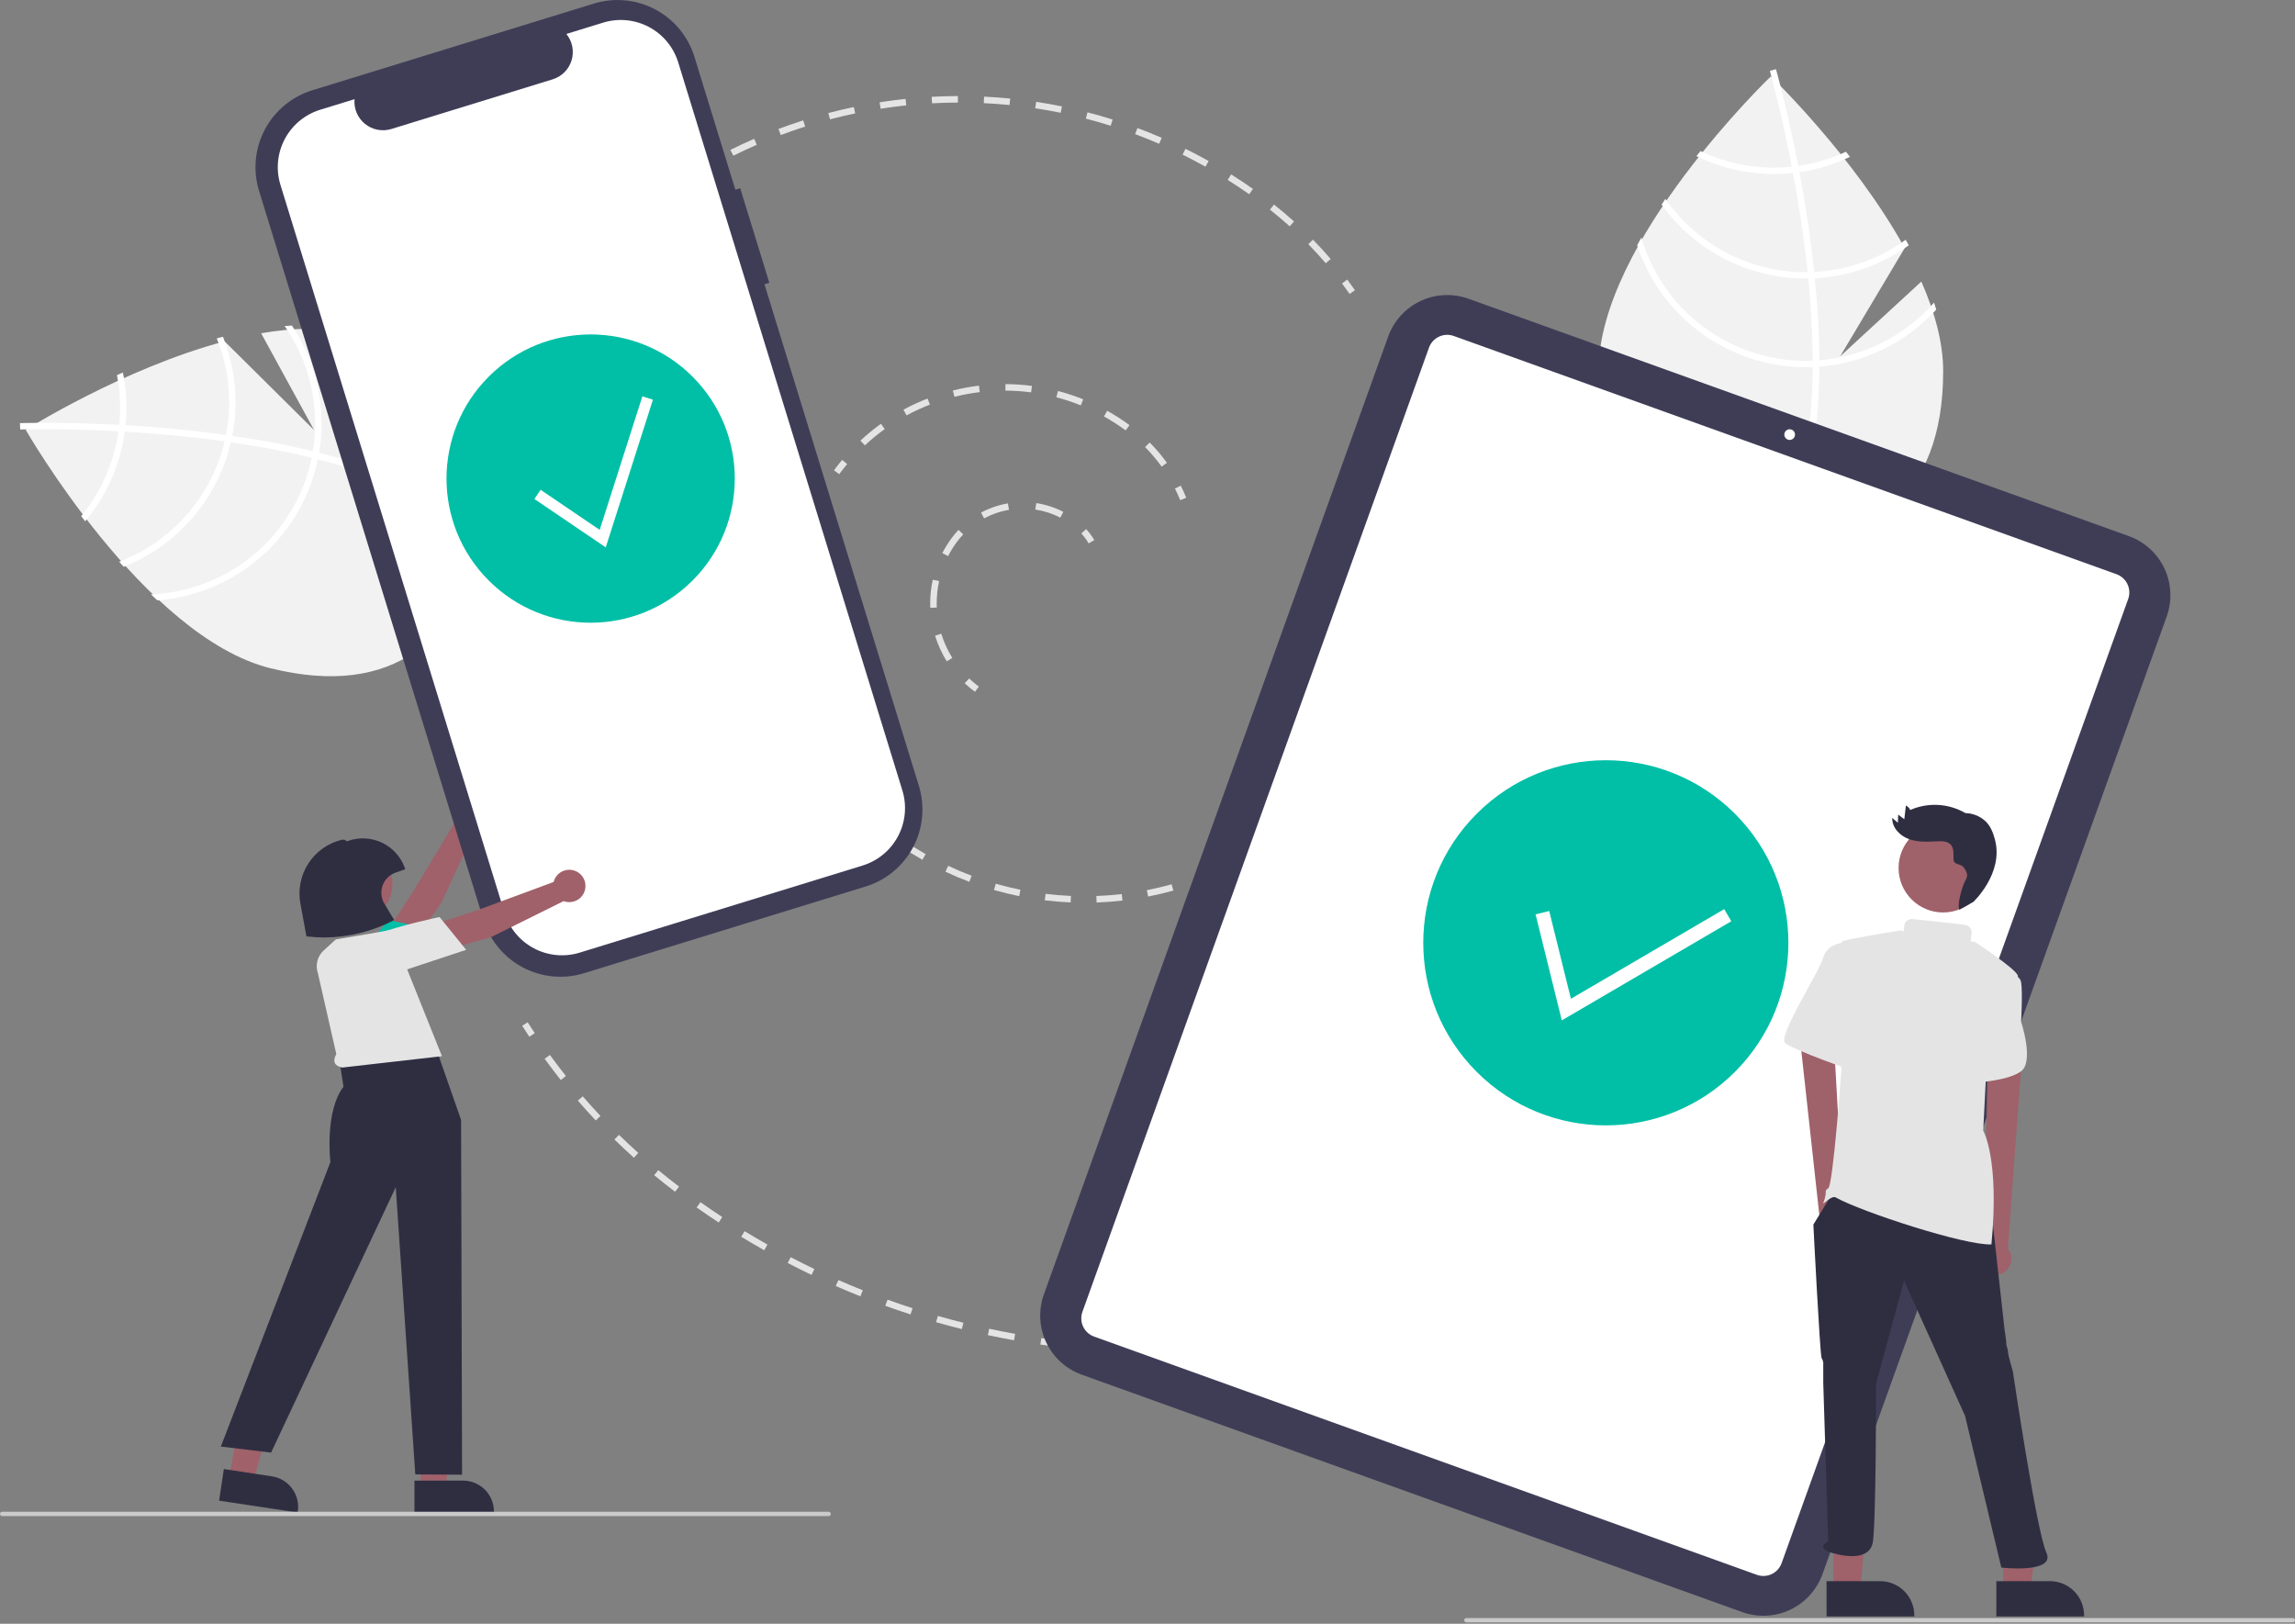 <svg width="800" height="566" viewBox="0 0 800 566" fill="none" xmlns="http://www.w3.org/2000/svg">
<rect x="0" y="0" width="800" height="566" fill="#808080" stroke="none"/>
<g clip-path="url(#clip0_305:1425)">
<path d="M339.861 241.143C338.605 240.219 337.406 239.22 336.27 238.152L337.824 236.5C338.894 237.506 340.023 238.446 341.206 239.316L339.861 241.143Z" fill="#E4E4E4"/>
<path d="M330.03 230.531C328.291 227.733 326.92 224.721 325.953 221.571L328.121 220.905C329.031 223.868 330.32 226.701 331.957 229.334L330.03 230.531ZM324.288 211.87C324.265 211.334 324.254 210.798 324.254 210.26C324.254 207.504 324.551 204.756 325.141 202.064L327.356 202.55C326.802 205.082 326.522 207.667 326.522 210.26C326.522 210.766 326.533 211.271 326.554 211.775L324.288 211.87ZM330.493 193.84L328.476 192.801C329.413 190.983 330.492 189.242 331.704 187.595C332.448 186.585 333.251 185.62 334.111 184.706L335.763 186.259C334.966 187.107 334.221 188.002 333.532 188.939C332.391 190.49 331.375 192.128 330.493 193.84H330.493ZM343.042 180.68L341.971 178.681C344.899 177.112 348.061 176.027 351.335 175.465L351.719 177.701C348.685 178.221 345.755 179.227 343.042 180.68H343.042ZM369.618 180.433C366.883 179.024 363.936 178.071 360.893 177.61L361.234 175.367C364.519 175.865 367.702 176.895 370.656 178.415L369.618 180.433Z" fill="#E4E4E4"/>
<path d="M379.504 189.41C378.761 188.176 377.902 187.015 376.938 185.945L378.623 184.426C379.684 185.604 380.63 186.882 381.448 188.241L379.504 189.41Z" fill="#E4E4E4"/>
<path d="M292.542 165.279L290.715 163.935C291.622 162.701 292.579 161.481 293.558 160.309L295.299 161.763C294.35 162.9 293.422 164.083 292.542 165.279Z" fill="#E4E4E4"/>
<path d="M404.932 162.655C403.189 160.236 401.258 157.958 399.157 155.843L400.766 154.244C402.952 156.445 404.96 158.814 406.773 161.33L404.932 162.655ZM301.471 155.247L299.926 153.586C302.188 151.482 304.58 149.523 307.088 147.719L308.411 149.562C305.981 151.309 303.663 153.208 301.471 155.247ZM392.385 150.016C389.972 148.245 387.451 146.625 384.838 145.165L385.943 143.184C388.639 144.69 391.238 146.361 393.727 148.188L392.385 150.016ZM316.013 144.799L314.933 142.805C317.648 141.335 320.454 140.036 323.332 138.917L324.154 141.031C321.364 142.116 318.645 143.374 316.013 144.799V144.799ZM376.747 141.298C373.97 140.181 371.127 139.24 368.232 138.482L368.807 136.287C371.794 137.07 374.729 138.041 377.594 139.193L376.747 141.298ZM332.703 138.312L332.152 136.111C335.147 135.362 338.187 134.8 341.252 134.428L341.525 136.68C338.553 137.041 335.607 137.586 332.703 138.312V138.312ZM359.43 136.761C356.462 136.374 353.473 136.173 350.48 136.159L350.49 133.891C353.578 133.905 356.662 134.113 359.724 134.512L359.43 136.761Z" fill="#E4E4E4"/>
<path d="M411.41 174.351C410.851 172.983 410.232 171.621 409.57 170.304L411.597 169.285C412.286 170.655 412.929 172.071 413.51 173.494L411.41 174.351Z" fill="#E4E4E4"/>
<path d="M417.627 307.66L416.848 305.529C418.245 305.018 419.654 304.471 421.034 303.902L421.897 306C420.49 306.58 419.053 307.138 417.627 307.66Z" fill="#E4E4E4"/>
<path d="M382.258 314.588L382.175 312.321C385.118 312.213 388.093 311.988 391.017 311.65L391.277 313.904C388.295 314.248 385.26 314.478 382.258 314.588ZM373.213 314.561C370.207 314.434 367.174 314.185 364.197 313.822L364.472 311.57C367.39 311.926 370.363 312.17 373.309 312.295L373.213 314.561ZM400.215 312.514L399.779 310.288C402.668 309.723 405.571 309.034 408.408 308.243L409.017 310.428C406.124 311.235 403.162 311.937 400.215 312.514V312.514ZM355.269 312.373C352.324 311.774 349.368 311.05 346.483 310.22L347.11 308.04C349.938 308.853 352.835 309.563 355.721 310.15L355.269 312.373ZM337.895 307.377C335.084 306.32 332.28 305.136 329.561 303.859L330.526 301.806C333.19 303.058 335.938 304.218 338.693 305.254L337.895 307.377ZM321.533 299.693C318.932 298.209 316.35 296.599 313.859 294.908L315.134 293.031C317.576 294.69 320.107 296.268 322.657 297.722L321.533 299.693Z" fill="#E4E4E4"/>
<path d="M306.563 289.496C305.379 288.53 304.207 287.523 303.078 286.505L304.598 284.82C305.699 285.815 306.843 286.796 307.997 287.739L306.563 289.496Z" fill="#E4E4E4"/>
<path d="M243.767 60.772L242.602 58.826C243.904 58.046 245.232 57.274 246.548 56.531L247.663 58.507C246.364 59.24 245.053 60.002 243.767 60.772Z" fill="#E4E4E4"/>
<path d="M462.135 91.753C460.191 89.489 458.146 87.256 456.055 85.116L457.678 83.531C459.802 85.706 461.881 87.975 463.856 90.276L462.135 91.753ZM449.562 78.883C447.345 76.887 445.031 74.933 442.684 73.075L444.092 71.296C446.477 73.184 448.828 75.169 451.08 77.197L449.562 78.883ZM435.454 67.699C433 65.977 430.476 64.297 427.95 62.708L429.159 60.788C431.716 62.397 434.273 64.098 436.758 65.843L435.454 67.699ZM420.205 58.105C417.597 56.644 414.915 55.23 412.234 53.903L413.24 51.87C415.956 53.214 418.672 54.646 421.314 56.126L420.205 58.105ZM255.625 54.279L254.613 52.249C257.326 50.897 260.111 49.597 262.889 48.386L263.796 50.466C261.053 51.661 258.304 52.944 255.625 54.279L255.625 54.279ZM404.058 50.116C401.312 48.929 398.499 47.798 395.697 46.755L396.489 44.629C399.327 45.686 402.176 46.831 404.958 48.034L404.058 50.116ZM272.151 47.076L271.352 44.953C274.185 43.887 277.088 42.879 279.979 41.956L280.668 44.118C277.814 45.028 274.948 46.024 272.151 47.076L272.151 47.076ZM387.174 43.829C384.322 42.931 381.407 42.096 378.51 41.346L379.078 39.151C382.013 39.91 384.966 40.756 387.854 41.665L387.174 43.829ZM289.326 41.598L288.747 39.404C291.674 38.633 294.664 37.926 297.634 37.303L298.1 39.522C295.168 40.138 292.215 40.837 289.326 41.598L289.326 41.598ZM369.729 39.313C366.802 38.714 363.816 38.183 360.856 37.734L361.195 35.492C364.194 35.946 367.219 36.484 370.184 37.091L369.729 39.313ZM306.968 37.897L306.616 35.656C309.607 35.185 312.653 34.786 315.67 34.467L315.908 36.723C312.93 37.038 309.922 37.432 306.968 37.897V37.897ZM351.912 36.613C348.937 36.317 345.912 36.094 342.921 35.95L343.03 33.685C346.06 33.83 349.123 34.056 352.136 34.355L351.912 36.613ZM324.896 36.007L324.774 33.742C327.802 33.578 330.873 33.49 333.902 33.48L333.909 35.749C330.919 35.758 327.886 35.845 324.896 36.007L324.896 36.007Z" fill="#E4E4E4"/>
<path d="M470.457 102.455C469.597 101.231 468.707 100.007 467.812 98.816L469.626 97.453C470.535 98.663 471.439 99.907 472.313 101.152L470.457 102.455Z" fill="#E4E4E4"/>
<path d="M367.159 469.288C365.655 469.094 364.151 468.889 362.648 468.671L362.974 466.426C364.464 466.642 365.956 466.846 367.448 467.038L367.159 469.288Z" fill="#E4E4E4"/>
<path d="M353.467 467.182C350.431 466.637 347.361 466.032 344.343 465.385L344.819 463.167C347.812 463.809 350.856 464.409 353.868 464.949L353.467 467.182ZM335.285 463.283C332.286 462.533 329.264 461.724 326.304 460.876L326.928 458.696C329.864 459.536 332.86 460.339 335.835 461.082L335.285 463.283ZM317.408 458.169C314.467 457.219 311.507 456.208 308.609 455.163L309.379 453.029C312.252 454.066 315.188 455.068 318.105 456.011L317.408 458.169ZM299.917 451.864C297.054 450.721 294.169 449.513 291.341 448.272L292.252 446.195C295.057 447.425 297.919 448.624 300.758 449.757L299.917 451.864ZM282.891 444.395C280.107 443.061 277.31 441.662 274.576 440.236L275.624 438.225C278.336 439.638 281.111 441.026 283.871 442.349L282.891 444.395ZM266.404 435.801C263.727 434.289 261.03 432.706 258.387 431.096L259.567 429.159C262.189 430.756 264.864 432.326 267.52 433.825L266.404 435.801ZM250.53 426.127C247.952 424.436 245.365 422.677 242.841 420.9L244.147 419.046C246.65 420.808 249.216 422.552 251.774 424.23L250.53 426.127ZM235.325 415.415C232.859 413.542 230.404 411.598 228.028 409.635L229.473 407.886C231.825 409.829 234.255 411.754 236.697 413.608L235.325 415.415ZM220.976 403.559C218.678 401.493 216.392 399.351 214.183 397.193L215.768 395.571C217.955 397.707 220.217 399.827 222.493 401.871L220.976 403.559ZM207.662 390.549C205.544 388.299 203.446 385.974 201.425 383.638L203.141 382.154C205.141 384.466 207.218 386.768 209.314 388.995L207.662 390.549ZM195.485 376.469C193.563 374.048 191.668 371.554 189.852 369.057L191.686 367.723C193.484 370.194 195.359 372.662 197.262 375.059L195.485 376.469Z" fill="#E4E4E4"/>
<path d="M184.51 361.374C183.669 360.107 182.841 358.833 182.027 357.552L183.942 356.336C184.748 357.604 185.567 358.865 186.4 360.119L184.51 361.374Z" fill="#E4E4E4"/>
<path d="M669.75 98.142L641.476 124.171L663.946 86.469C646.243 54.366 617.29 26.621 617.29 26.621C617.29 26.621 557.223 84.17 557.223 129.408C557.223 174.645 584.116 190.44 617.29 190.44C650.464 190.44 677.357 174.645 677.357 129.408C677.357 119.339 674.376 108.66 669.75 98.142Z" fill="#F2F2F2"/>
<path d="M634.207 125.581V127.811C634.074 153.73 629.703 173.953 621.126 188.193C621.004 188.402 620.872 188.601 620.751 188.811L619.79 188.226L618.874 187.652C628.389 172.275 631.756 150.54 631.878 127.932C631.889 127.204 631.9 126.464 631.889 125.725C631.855 116.154 631.27 106.473 630.332 97.068C630.266 96.34 630.189 95.6 630.111 94.86C628.809 82.453 626.932 70.597 625.011 60.298C624.879 59.57 624.735 58.841 624.592 58.123C621.269 40.705 617.88 28.087 617.108 25.294C617.019 24.952 616.964 24.765 616.953 24.721L618.002 24.422L618.013 24.411L619.073 24.113C619.084 24.157 619.271 24.787 619.58 25.957C620.761 30.328 623.83 42.195 626.844 57.848C626.976 58.554 627.12 59.283 627.252 60.011C628.82 68.368 630.354 77.706 631.568 87.509C631.878 89.97 632.153 92.399 632.396 94.794C632.485 95.534 632.562 96.273 632.628 97.002C633.644 107.169 634.17 116.695 634.207 125.581Z" fill="white"/>
<path d="M626.841 57.848C626.101 57.948 625.351 58.047 624.589 58.124C622.521 58.337 620.443 58.444 618.363 58.444C609.501 58.456 600.75 56.48 592.753 52.66C592.29 53.245 591.826 53.83 591.352 54.426C599.764 58.532 609.003 60.662 618.363 60.652C620.583 60.652 622.801 60.534 625.009 60.299C625.759 60.222 626.51 60.122 627.249 60.012C633.354 59.136 639.291 57.339 644.856 54.68C644.382 54.073 643.918 53.477 643.465 52.892C638.198 55.354 632.596 57.024 626.841 57.848V57.848Z" fill="white"/>
<path d="M632.395 94.795C631.634 94.839 630.872 94.861 630.11 94.861C629.879 94.872 629.636 94.872 629.404 94.872C619.802 94.873 610.342 92.551 601.831 88.105C593.32 83.659 586.01 77.221 580.524 69.34C580.083 69.991 579.641 70.642 579.211 71.305C584.928 79.279 592.463 85.777 601.192 90.259C609.921 94.742 619.592 97.08 629.404 97.08C629.713 97.08 630.022 97.08 630.331 97.069C631.104 97.058 631.866 97.036 632.627 97.003C644.413 96.399 655.776 92.413 665.357 85.522C665.004 84.871 664.651 84.22 664.286 83.569C654.975 90.334 643.892 94.236 632.395 94.795V94.795Z" fill="white"/>
<path d="M634.204 125.58C633.432 125.647 632.659 125.691 631.886 125.724C631.058 125.757 630.23 125.779 629.402 125.779C616.5 125.764 603.949 121.57 593.629 113.825C583.309 106.081 575.775 95.201 572.156 82.816C571.659 83.711 571.162 84.594 570.688 85.488C574.766 97.844 582.634 108.601 593.174 116.23C603.714 123.859 616.391 127.973 629.402 127.987C630.23 127.987 631.058 127.976 631.875 127.932C632.659 127.91 633.432 127.865 634.204 127.81C649.812 126.589 664.372 119.483 674.937 107.929C674.705 107.113 674.44 106.307 674.175 105.49C663.971 117.13 649.634 124.336 634.204 125.58V125.58Z" fill="white"/>
<path d="M91.024 116.166L109.465 149.883L78.295 118.983C42.87 128.419 8.961 149.825 8.961 149.825C8.961 149.825 50.322 222 94.224 232.912C138.126 243.823 159.941 221.534 167.943 189.339C175.945 157.145 167.103 127.236 123.201 116.325C113.429 113.896 102.348 114.213 91.024 116.166Z" fill="#F2F2F2"/>
<path d="M109.075 157.282L111.239 157.819C136.361 164.2 154.933 173.32 166.683 185.079C166.857 185.247 167.018 185.423 167.193 185.592L166.393 186.383L165.615 187.133C152.987 174.19 132.706 165.68 110.796 160.109C110.091 159.923 109.376 159.734 108.656 159.566C99.36 157.29 89.823 155.522 80.47 154.164C79.747 154.053 79.01 153.949 78.274 153.846C65.919 152.117 53.961 151.079 43.502 150.459C42.763 150.411 42.022 150.375 41.291 150.341C23.584 149.364 10.522 149.61 7.625 149.686C7.272 149.689 7.077 149.697 7.031 149.697L6.995 148.608L6.987 148.594L6.953 147.494C6.999 147.494 7.655 147.464 8.865 147.446C13.392 147.354 25.648 147.238 41.566 148.089C42.283 148.131 43.025 148.168 43.764 148.215C52.252 148.709 61.685 149.473 71.491 150.659C73.954 150.952 76.378 151.27 78.761 151.613C79.5 151.705 80.236 151.809 80.959 151.92C91.071 153.387 100.443 155.174 109.075 157.282Z" fill="white"/>
<path d="M41.566 148.087C41.484 148.829 41.399 149.581 41.29 150.339C40.998 152.398 40.601 154.44 40.099 156.458C37.973 165.061 33.944 173.078 28.309 179.917C28.765 180.508 29.221 181.099 29.684 181.703C35.698 174.53 39.993 166.078 42.242 156.991C42.777 154.837 43.197 152.655 43.502 150.457C43.608 149.71 43.693 148.957 43.764 148.213C44.387 142.077 44.074 135.882 42.837 129.84C42.133 130.154 41.443 130.46 40.766 130.758C41.884 136.464 42.154 142.303 41.566 148.087Z" fill="white"/>
<path d="M78.762 151.612C78.621 152.361 78.459 153.106 78.275 153.845C78.23 154.073 78.171 154.308 78.116 154.533C75.8 163.852 71.265 172.473 64.897 179.66C58.53 186.848 50.519 192.389 41.547 195.811C42.072 196.397 42.598 196.982 43.137 197.56C52.255 193.935 60.378 188.189 66.834 180.8C73.289 173.41 77.891 164.588 80.258 155.066C80.333 154.766 80.407 154.466 80.471 154.163C80.647 153.411 80.809 152.666 80.961 151.919C83.218 140.336 82.09 128.347 77.714 117.387C76.997 117.572 76.279 117.758 75.559 117.955C79.879 128.623 80.992 140.32 78.762 151.612V151.612Z" fill="white"/>
<path d="M109.077 157.28C108.955 158.046 108.812 158.806 108.657 159.564C108.49 160.376 108.312 161.184 108.112 161.988C104.985 174.506 97.888 185.675 87.882 193.822C77.877 201.969 65.502 206.656 52.609 207.181C53.357 207.879 54.094 208.574 54.848 209.251C67.823 208.273 80.16 203.232 90.106 194.843C100.052 186.454 107.102 175.145 110.254 162.52C110.454 161.717 110.643 160.911 110.797 160.107C110.965 159.341 111.108 158.581 111.241 157.818C113.821 142.376 110.436 126.532 101.773 113.492C100.924 113.52 100.078 113.583 99.221 113.643C108.056 126.354 111.591 142.006 109.077 157.28V157.28Z" fill="white"/>
<path d="M142.667 330.393L135.758 323.358L144.23 310.404L158.73 286.268C158.256 285.228 158.109 284.069 158.308 282.944C158.508 281.818 159.044 280.78 159.846 279.967C160.648 279.153 161.679 278.602 162.801 278.386C163.923 278.171 165.084 278.301 166.131 278.76C167.177 279.219 168.06 279.984 168.661 280.956C169.263 281.927 169.556 283.058 169.501 284.2C169.446 285.341 169.046 286.439 168.354 287.348C167.661 288.257 166.709 288.934 165.623 289.29L153.655 315.058L142.667 330.393Z" fill="#A0616A"/>
<path d="M135.015 346.457C134.203 347.713 133.047 348.709 131.685 349.326C130.323 349.943 128.811 350.154 127.332 349.935C125.924 349.769 124.595 349.195 123.508 348.285C122.422 347.374 121.625 346.165 121.215 344.808C120.914 343.844 120.826 342.827 120.958 341.826C121.09 340.825 121.439 339.865 121.98 339.013C126.602 331.221 135.127 320.931 135.213 320.828L135.348 320.664L149.727 323.779L135.015 346.457Z" fill="#00BFA6"/>
<path d="M258.022 65.609L256.331 66.13L242.069 19.806C239.88 12.695 234.956 6.746 228.38 3.266C221.804 -0.214 214.114 -0.939 207.004 1.25H207.004L108.861 31.466C105.34 32.55 102.067 34.317 99.229 36.666C96.391 39.014 94.043 41.899 92.32 45.155C90.597 48.411 89.532 51.975 89.186 55.643C88.841 59.31 89.22 63.01 90.304 66.531V66.531L168.547 320.666C170.736 327.777 175.661 333.727 182.237 337.207C188.813 340.687 196.502 341.412 203.612 339.222H203.612L301.755 309.006C308.866 306.817 314.816 301.893 318.296 295.317C321.776 288.741 322.501 281.052 320.312 273.941V273.941L266.483 99.104L268.174 98.583L258.022 65.609Z" fill="#3F3D56"/>
<path d="M210.233 7.892L197.422 11.836C198.456 13.1 199.163 14.597 199.482 16.198C199.8 17.799 199.72 19.453 199.249 21.016C198.777 22.579 197.929 24.001 196.778 25.159C195.627 26.316 194.209 27.173 192.649 27.653L136.425 44.964C134.865 45.444 133.211 45.533 131.608 45.223C130.006 44.913 128.504 44.214 127.235 43.188C125.966 42.161 124.97 40.838 124.333 39.335C123.696 37.832 123.438 36.196 123.583 34.57L111.617 38.254C106.307 39.889 101.864 43.566 99.265 48.477C96.666 53.388 96.125 59.13 97.76 64.44L175.887 318.202C177.522 323.513 181.2 327.956 186.11 330.555C191.021 333.153 196.764 333.695 202.074 332.06H202.074L300.689 301.698C305.999 300.064 310.443 296.386 313.042 291.475C315.64 286.564 316.182 280.822 314.547 275.512V275.512L236.419 21.75C234.784 16.44 231.107 11.997 226.196 9.398C221.285 6.799 215.543 6.257 210.233 7.892Z" fill="white"/>
<path d="M607.29 561.924L377.064 479.167C371.609 477.199 367.158 473.148 364.686 467.902C362.215 462.657 361.925 456.645 363.88 451.186L483.898 117.306C485.865 111.851 489.916 107.4 495.162 104.928C500.407 102.457 506.419 102.167 511.878 104.122L742.105 186.88C747.559 188.848 752.011 192.899 754.482 198.144C756.954 203.39 757.243 209.402 755.288 214.861L635.271 548.741C633.303 554.195 629.252 558.647 624.006 561.118C618.761 563.59 612.749 563.88 607.29 561.924V561.924Z" fill="#3F3D56"/>
<path d="M612.414 548.94L381.377 465.891C379.696 465.284 378.324 464.035 377.562 462.418C376.8 460.801 376.711 458.948 377.313 457.265L498.126 121.174C498.732 119.493 499.981 118.121 501.598 117.359C503.215 116.597 505.068 116.507 506.751 117.11L737.788 200.159C739.469 200.766 740.841 202.015 741.603 203.632C742.365 205.249 742.455 207.102 741.852 208.785L621.039 544.876C620.433 546.557 619.184 547.93 617.567 548.691C615.95 549.453 614.097 549.543 612.414 548.94V548.94Z" fill="white"/>
<path d="M623.849 153.35C624.876 153.35 625.709 152.517 625.709 151.489C625.709 150.462 624.876 149.629 623.849 149.629C622.821 149.629 621.988 150.462 621.988 151.489C621.988 152.517 622.821 153.35 623.849 153.35Z" fill="white"/>
<path d="M241.417 202.349C261.039 182.727 261.039 150.914 241.417 131.292C221.796 111.67 189.982 111.67 170.361 131.292C150.739 150.914 150.739 182.727 170.361 202.349C189.982 221.971 221.796 221.971 241.417 202.349Z" fill="#00BFA6"/>
<path d="M211.151 190.802L186.281 173.931L188.453 170.731L209.042 184.7L223.923 138.148L227.604 139.325L211.151 190.802Z" fill="white"/>
<path d="M604.763 373.636C629.616 348.784 629.616 308.49 604.763 283.637C579.911 258.785 539.617 258.785 514.765 283.637C489.912 308.49 489.912 348.784 514.765 373.636C539.617 398.488 579.911 398.488 604.763 373.636Z" fill="#00BFA6"/>
<path d="M544.416 355.677L535.277 318.728L540.031 317.553L547.597 348.144L601.031 316.898L603.501 321.123L544.416 355.677Z" fill="white"/>
<path d="M146.673 518.895H155.265L159.352 485.758L146.672 485.759L146.673 518.895Z" fill="#A0616A"/>
<path d="M144.48 516.091L161.399 516.09H161.4C164.26 516.09 167.002 517.226 169.024 519.248C171.046 521.27 172.182 524.012 172.182 526.872V527.222L144.481 527.223L144.48 516.091Z" fill="#2F2E41"/>
<path d="M79.781 515.179L88.276 516.462L97.271 484.309L86.135 482.414L79.781 515.179Z" fill="#A0616A"/>
<path d="M78.035 512.074L94.764 514.603L94.764 514.603C97.592 515.03 100.133 516.564 101.83 518.865C103.527 521.167 104.241 524.048 103.813 526.875L103.761 527.222L76.371 523.082L78.035 512.074Z" fill="#2F2E41"/>
<path d="M129.54 362.679L149.518 358.328L160.724 390.359L161.074 514.041L144.766 513.939L137.949 413.834L94.503 506.333L76.984 504.23L115.175 405.075C115.175 405.075 113.073 387.556 119.73 378.797L118.328 369.687L129.54 362.679Z" fill="#2F2E41"/>
<path d="M110.786 339.131C110.332 337.767 110.284 336.3 110.647 334.909C111.011 333.518 111.771 332.262 112.834 331.295L117.057 327.456L128.962 325.451L136.405 324.098L154.056 368.16L119.312 372.117C116.761 371.566 115.743 370.171 117.227 367.397L110.786 339.131Z" fill="#E4E4E4"/>
<path d="M152.854 331.831L151.859 322.02L166.57 317.207L192.977 307.434C193.257 306.327 193.867 305.33 194.726 304.577C195.585 303.823 196.653 303.348 197.788 303.214C198.922 303.081 200.071 303.295 201.082 303.828C202.092 304.362 202.917 305.189 203.447 306.202C203.977 307.214 204.187 308.363 204.049 309.498C203.912 310.632 203.433 311.698 202.677 312.554C201.92 313.411 200.922 314.017 199.813 314.294C198.704 314.57 197.538 314.504 196.468 314.103L171.017 326.731L152.854 331.831Z" fill="#A0616A"/>
<path d="M136.838 339.581C135.419 340.055 133.894 340.11 132.445 339.739C130.997 339.369 129.685 338.589 128.668 337.493C127.673 336.483 126.995 335.204 126.716 333.814C126.438 332.424 126.571 330.983 127.099 329.667C127.466 328.727 128.034 327.878 128.763 327.179C129.492 326.481 130.364 325.95 131.319 325.623C139.798 322.431 152.885 319.73 153.016 319.703L153.224 319.66L162.498 331.081L136.838 339.581Z" fill="#E4E4E4"/>
<path d="M123.736 321.23C130.953 321.23 136.804 315.379 136.804 308.162C136.804 300.945 130.953 295.094 123.736 295.094C116.519 295.094 110.668 300.945 110.668 308.162C110.668 315.379 116.519 321.23 123.736 321.23Z" fill="#A0616A"/>
<path d="M113.153 326.781C111.127 326.781 109.102 326.657 107.091 326.412L106.815 326.378L104.71 314.95C103.817 310.106 104.813 305.103 107.492 300.97C110.171 296.836 114.331 293.885 119.117 292.721C119.437 292.641 119.772 292.649 120.087 292.747C120.402 292.844 120.684 293.027 120.902 293.274L121.404 293.099C123.326 292.428 125.361 292.143 127.393 292.26C129.425 292.376 131.415 292.891 133.248 293.777C135.081 294.662 136.722 295.899 138.076 297.419C139.431 298.938 140.473 300.709 141.144 302.631L141.268 302.988L137.918 304.157C136.874 304.521 135.924 305.113 135.138 305.89C134.352 306.667 133.749 307.61 133.373 308.649C132.996 309.689 132.857 310.799 132.964 311.9C133.071 313 133.421 314.063 133.991 315.01L137.416 320.713L137.051 320.896C129.658 324.707 121.471 326.724 113.153 326.781V326.781Z" fill="#2F2E41"/>
<path d="M288.847 528.461H0.756C0.556 528.461 0.363 528.382 0.221 528.24C0.08 528.098 0 527.906 0 527.705C0 527.505 0.08 527.312 0.221 527.171C0.363 527.029 0.556 526.949 0.756 526.949H288.847C289.047 526.949 289.24 527.029 289.382 527.171C289.523 527.312 289.603 527.505 289.603 527.705C289.603 527.906 289.523 528.098 289.382 528.24C289.24 528.382 289.047 528.461 288.847 528.461Z" fill="#CACACA"/>
<path d="M799.245 565.512H511.155C510.954 565.512 510.762 565.433 510.62 565.291C510.478 565.149 510.398 564.957 510.398 564.756C510.398 564.556 510.478 564.363 510.62 564.221C510.762 564.08 510.954 564 511.155 564H799.245C799.446 564 799.638 564.08 799.78 564.221C799.922 564.363 800.001 564.556 800.001 564.756C800.001 564.957 799.922 565.149 799.78 565.291C799.638 565.433 799.446 565.512 799.245 565.512Z" fill="#CACACA"/>
<path d="M642.774 433.542C643.412 433.007 643.926 432.339 644.278 431.584C644.631 430.829 644.813 430.006 644.813 429.172C644.813 428.339 644.63 427.516 644.278 426.761C643.925 426.006 643.411 425.338 642.772 424.803L638.535 350.23L626.445 352.964L634.438 425.794C633.61 426.927 633.227 428.324 633.361 429.72C633.495 431.117 634.136 432.416 635.164 433.371C636.191 434.326 637.534 434.871 638.936 434.903C640.339 434.934 641.704 434.45 642.774 433.542H642.774Z" fill="#9F616A"/>
<path d="M691.864 443.251C691.207 442.739 690.669 442.09 690.29 441.348C689.91 440.606 689.698 439.79 689.668 438.957C689.638 438.125 689.791 437.296 690.116 436.528C690.441 435.761 690.93 435.075 691.549 434.517L693.084 359.84L705.265 362.134L699.914 435.205C700.782 436.308 701.215 437.69 701.132 439.09C701.049 440.491 700.455 441.812 699.463 442.804C698.47 443.795 697.149 444.389 695.749 444.471C694.348 444.553 692.966 444.119 691.864 443.251V443.251Z" fill="#9F616A"/>
<path d="M698.31 554.238L707.795 554.237L710.501 532.109L698.309 532.11L698.31 554.238Z" fill="#9F616A"/>
<path d="M695.891 551.141L714.571 551.141H714.571C717.729 551.141 720.756 552.395 722.989 554.628C725.221 556.86 726.476 559.888 726.476 563.045V563.432L695.891 563.433L695.891 551.141Z" fill="#2F2E41"/>
<path d="M639.123 554.239L648.608 554.238L651.313 517.652H639.121L639.123 554.239Z" fill="#9F616A"/>
<path d="M636.703 551.141L655.383 551.141H655.384C658.541 551.141 661.569 552.395 663.801 554.628C666.034 556.86 667.288 559.888 667.288 563.045V563.432L636.704 563.433L636.703 551.141Z" fill="#2F2E41"/>
<path d="M677.331 318.06C685.901 318.06 692.849 311.112 692.849 302.542C692.849 293.971 685.901 287.023 677.331 287.023C668.76 287.023 661.812 293.971 661.812 302.542C661.812 311.112 668.76 318.06 677.331 318.06Z" fill="#9F616A"/>
<path d="M697.055 338.348C697.055 338.348 703.952 338.922 704.527 342.371C705.102 345.819 704.527 356.165 704.527 356.165C704.527 356.165 709.125 369.959 704.527 373.407C699.929 376.856 687.859 377.43 687.859 377.43L697.055 338.348Z" fill="#E4E4E4"/>
<path d="M638.432 416.516L632.109 426.861C632.109 426.861 634.408 472.266 634.983 473.415C635.44 474.09 635.643 474.904 635.558 475.714V482.037L637.282 537.212C637.282 537.212 632.684 539.511 638.432 541.235C644.179 542.96 651.651 543.534 652.8 537.787C653.95 532.04 654.004 484.158 653.95 482.611L654.524 480.312L663.72 446.402L684.986 493.531L697.63 546.408C697.63 546.408 716.767 548.618 713.319 541.146C709.87 533.675 701.654 478.013 701.654 478.013C701.654 478.013 699.929 472.266 699.929 471.116C699.929 469.967 699.355 469.392 699.355 468.243C699.355 467.093 698.78 463.645 698.78 463.645L694.757 427.436L638.432 416.516Z" fill="#2F2E41"/>
<path d="M644.18 328.578C644.18 328.578 637.283 328.004 635.559 333.751C633.835 339.499 619.466 361.339 622.34 363.638C625.213 365.937 647.054 373.983 647.628 373.409C648.203 372.834 644.18 328.578 644.18 328.578Z" fill="#E4E4E4"/>
<path d="M695.404 292.643C694.753 290.218 693.835 287.795 691.966 286.12C690.071 284.436 687.64 283.478 685.105 283.419C682.213 281.742 678.967 280.77 675.63 280.581C672.292 280.392 668.958 280.991 665.895 282.329C665.563 281.66 665.027 281.113 664.364 280.769C664.18 282.365 663.995 283.961 663.811 285.557C663.098 285.021 662.385 284.484 661.672 283.948C661.637 284.892 661.602 285.837 661.567 286.781C660.913 286.22 660.26 285.658 659.607 285.096C659.467 288.441 662.251 291.337 665.399 292.478C668.546 293.618 671.998 293.407 675.342 293.249C676.993 293.171 678.874 293.2 679.989 294.421C681.156 295.7 680.936 297.661 680.965 299.392C681.005 301.828 683.506 300.635 684.759 302.723C685.299 303.415 685.636 304.243 685.732 305.115C685.614 305.907 685.327 306.663 684.891 307.334C683.968 309.241 682.132 315.173 683.008 317.102C684.63 316.194 686.252 315.286 687.874 314.379C687.874 314.379 698.557 304.378 695.404 292.643Z" fill="#2F2E41"/>
<path d="M692.458 371.686C692.458 371.686 703.953 342.374 703.378 340.075C702.804 337.776 688.463 328.343 688.463 328.343C687.917 328.275 687.399 328.209 686.875 328.143C686.954 327.941 687.007 327.729 687.033 327.514L687.28 325.264C687.356 324.565 687.152 323.865 686.712 323.317C686.273 322.769 685.633 322.418 684.935 322.342L666.712 320.344C666.013 320.267 665.313 320.471 664.765 320.911C664.217 321.351 663.866 321.99 663.79 322.688L663.576 324.635C662.615 324.396 662.571 324.302 662.571 324.302C662.571 324.302 646.479 326.856 642.455 328.005C638.432 329.155 641.88 372.835 641.88 372.835C641.88 372.835 639.007 413.067 637.283 414.217C635.558 415.366 637.283 414.792 635.558 419.39C635.331 419.996 638.507 416.61 639.869 417.378C648.837 422.434 685.201 434.257 694.183 433.758C697.053 403.793 691.309 394.101 691.309 394.101L692.458 371.686Z" fill="#E4E4E4"/>
</g>
<defs>
<clipPath id="clip0_305:1425">
<rect width="800" height="565.512" fill="white"/>
</clipPath>
</defs>
</svg>
